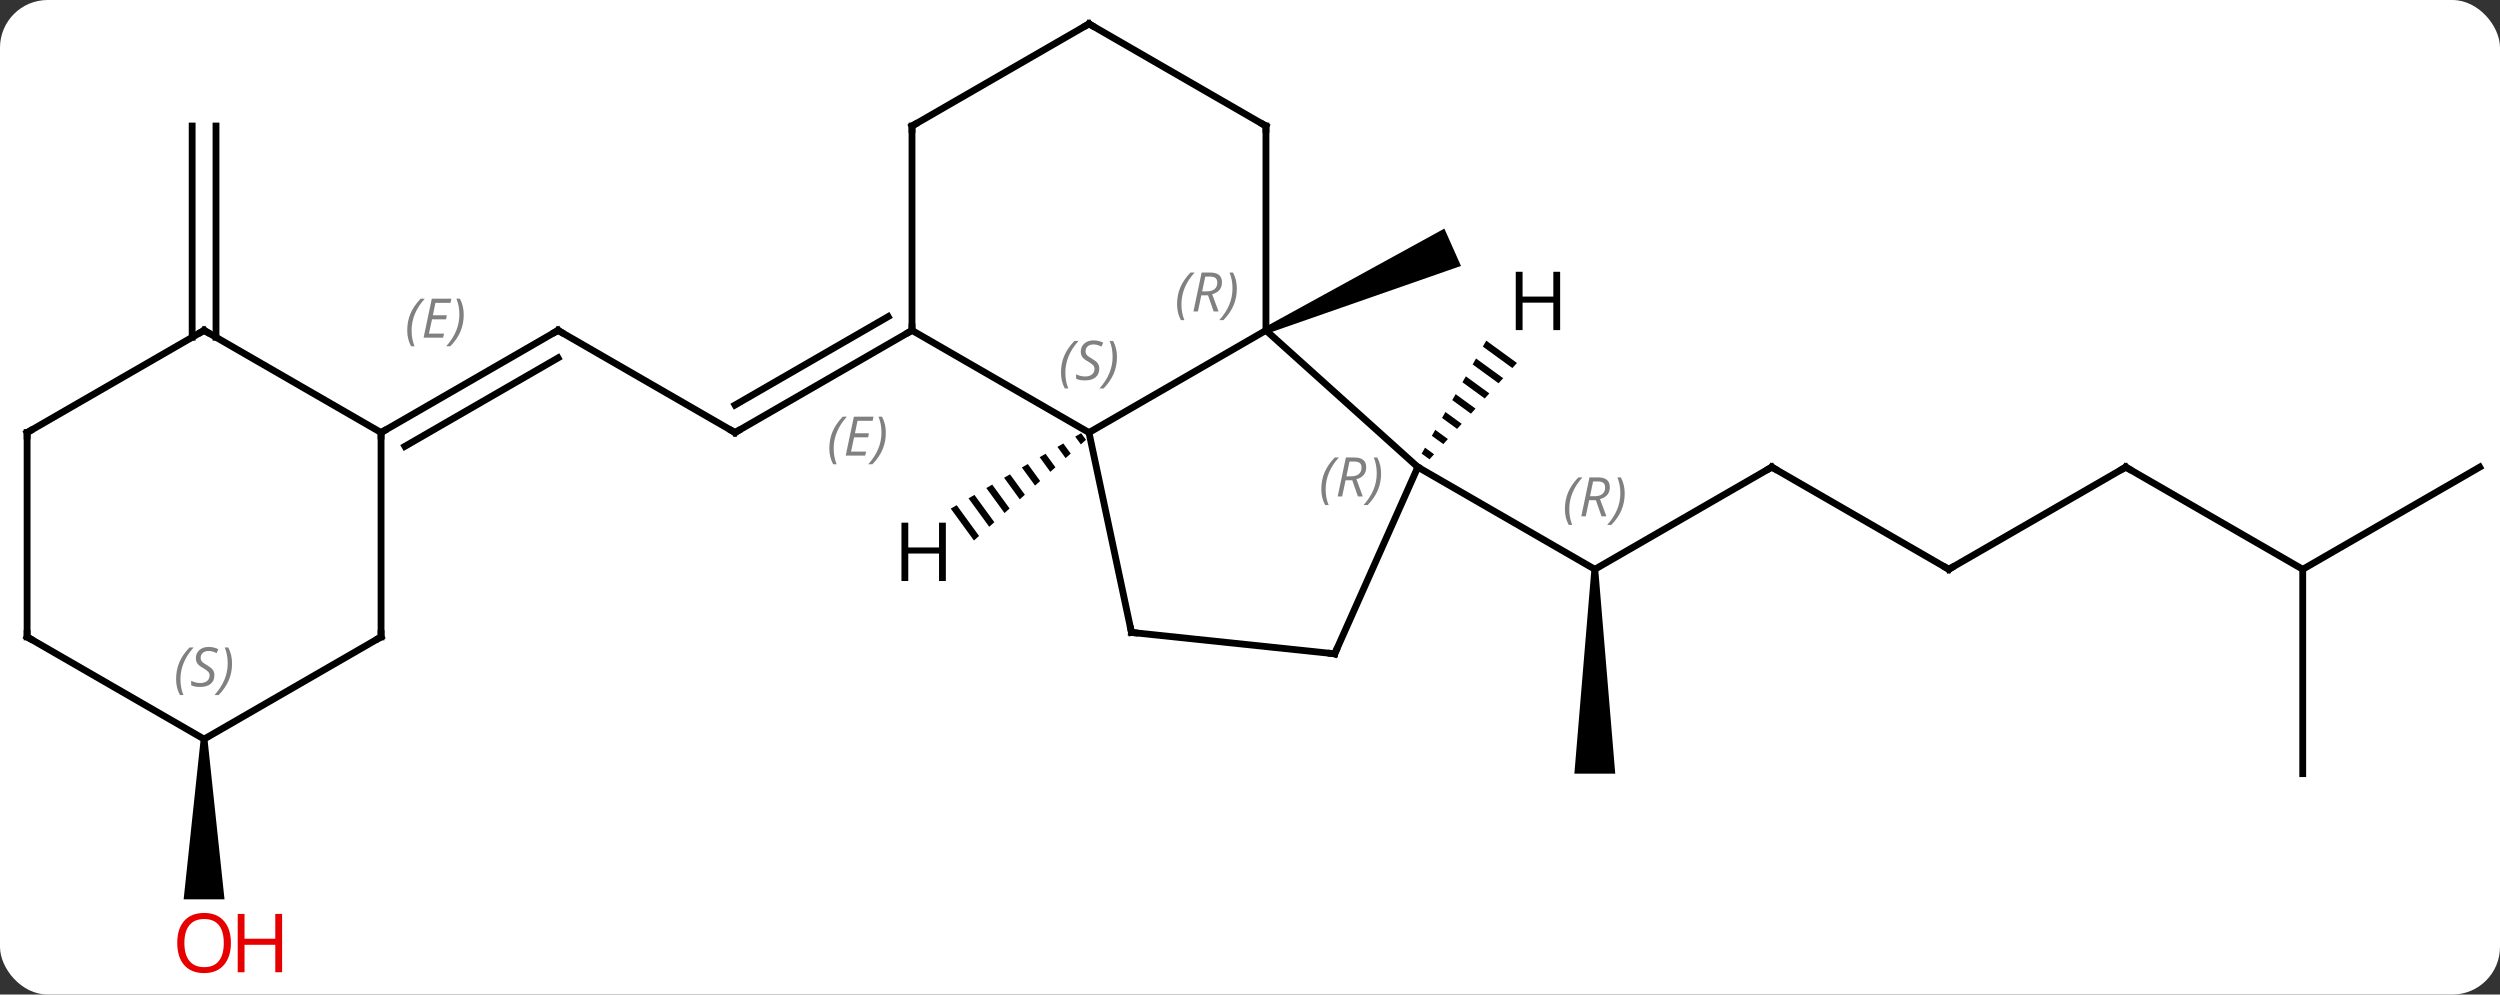 <svg width="367" viewBox="0 0 367 146" style="fill-opacity:1; color-rendering:auto; color-interpolation:auto; text-rendering:auto; stroke:black; stroke-linecap:square; stroke-miterlimit:10; shape-rendering:auto; stroke-opacity:1; fill:black; stroke-dasharray:none; font-weight:normal; stroke-width:1; font-family:'Open Sans'; font-style:normal; stroke-linejoin:miter; font-size:12; stroke-dashoffset:0; image-rendering:auto;" height="146" class="cas-substance-image" xmlns:xlink="http://www.w3.org/1999/xlink" xmlns="http://www.w3.org/2000/svg"><rect x="0" y="0" width="367" height="146" fill="#333333" stroke="none"/><svg class="cas-substance-single-component"><rect y="0" x="0" width="367" stroke="none" ry="7" rx="7" height="146" fill="white" class="cas-substance-group"/><svg y="0" x="0" width="367" viewBox="0 0 367 146" style="fill:black;" height="146" class="cas-substance-single-component-image"><svg><g><g transform="translate(184,71)" style="text-rendering:geometricPrecision; color-rendering:optimizeQuality; color-interpolation:linearRGB; stroke-linecap:butt; image-rendering:optimizeQuality;"><path style="stroke:none;" d="M2.045 -22.043 L1.639 -22.957 L28.03 -37.442 L30.47 -31.96 Z"/><line y2="-2.427" y1="12.573" x2="76.098" x1="50.118" style="fill:none;"/><path style="stroke:none;" d="M49.618 12.573 L50.618 12.573 L53.118 42.573 L47.118 42.573 Z"/><line y2="-2.427" y1="12.573" x2="24.138" x1="50.118" style="fill:none;"/><line y2="12.573" y1="-2.427" x2="102.081" x1="76.098" style="fill:none;"/><line y2="-2.427" y1="12.573" x2="128.061" x1="102.081" style="fill:none;"/><line y2="12.573" y1="-2.427" x2="154.041" x1="128.061" style="fill:none;"/><line y2="42.573" y1="12.573" x2="154.041" x1="154.041" style="fill:none;"/><line y2="-2.427" y1="12.573" x2="180.021" x1="154.041" style="fill:none;"/><line y2="-22.5" y1="-7.5" x2="-102.081" x1="-76.098" style="fill:none;"/><line y2="-22.5" y1="-7.5" x2="-50.118" x1="-76.098" style="fill:none;"/><line y2="-24.521" y1="-11.541" x2="-53.618" x1="-76.098" style="fill:none;"/></g><g transform="translate(184,71)" style="stroke-linecap:butt; font-size:8.4px; fill:gray; text-rendering:geometricPrecision; image-rendering:optimizeQuality; color-rendering:optimizeQuality; font-family:'Open Sans'; font-style:italic; stroke:gray; color-interpolation:linearRGB;"><path style="stroke:none;" d="M-62.255 -5.176 Q-62.255 -6.504 -61.786 -7.629 Q-61.318 -8.754 -60.286 -9.832 L-59.677 -9.832 Q-60.646 -8.77 -61.13 -7.598 Q-61.615 -6.426 -61.615 -5.191 Q-61.615 -3.863 -61.177 -2.848 L-61.693 -2.848 Q-62.255 -3.879 -62.255 -5.176 ZM-56.992 -4.113 L-59.852 -4.113 L-58.648 -9.832 L-55.773 -9.832 L-55.898 -9.223 L-58.117 -9.223 L-58.492 -7.394 L-56.445 -7.394 L-56.555 -6.801 L-58.617 -6.801 L-59.07 -4.707 L-56.852 -4.707 L-56.992 -4.113 ZM-53.961 -7.488 Q-53.961 -6.16 -54.437 -5.027 Q-54.914 -3.894 -55.929 -2.848 L-56.539 -2.848 Q-54.601 -5.004 -54.601 -7.488 Q-54.601 -8.816 -55.039 -9.832 L-54.523 -9.832 Q-53.961 -8.77 -53.961 -7.488 Z"/><line y2="-7.5" y1="-22.5" x2="-128.061" x1="-102.081" style="fill:none; stroke:black;"/><line y2="-5.479" y1="-18.459" x2="-124.561" x1="-102.081" style="fill:none; stroke:black;"/><path style="stroke:none;" d="M-124.219 -22.496 Q-124.219 -23.824 -123.75 -24.949 Q-123.281 -26.074 -122.25 -27.152 L-121.64 -27.152 Q-122.609 -26.09 -123.094 -24.918 Q-123.578 -23.746 -123.578 -22.512 Q-123.578 -21.184 -123.14 -20.168 L-123.656 -20.168 Q-124.219 -21.199 -124.219 -22.496 ZM-118.955 -21.434 L-121.815 -21.434 L-120.612 -27.152 L-117.737 -27.152 L-117.862 -26.543 L-120.08 -26.543 L-120.455 -24.715 L-118.408 -24.715 L-118.518 -24.121 L-120.58 -24.121 L-121.033 -22.027 L-118.815 -22.027 L-118.955 -21.434 ZM-115.924 -24.809 Q-115.924 -23.48 -116.4 -22.348 Q-116.877 -21.215 -117.892 -20.168 L-118.502 -20.168 Q-116.564 -22.324 -116.564 -24.809 Q-116.564 -26.137 -117.002 -27.152 L-116.486 -27.152 Q-115.924 -26.09 -115.924 -24.809 Z"/><line y2="-21.49" y1="-52.5" x2="-155.791" x1="-155.791" style="fill:none; stroke:black;"/><line y2="-21.49" y1="-52.5" x2="-152.291" x1="-152.291" style="fill:none; stroke:black;"/><path style="fill:black; stroke:none;" d="M-154.541 37.5 L-153.541 37.5 L-151.041 61.023 L-157.041 61.023 Z"/><line y2="-7.5" y1="-22.5" x2="-24.138" x1="1.842" style="fill:none; stroke:black;"/><line y2="-2.427" y1="-22.5" x2="24.138" x1="1.842" style="fill:none; stroke:black;"/><line y2="-52.5" y1="-22.5" x2="1.842" x1="1.842" style="fill:none; stroke:black;"/><line y2="-22.5" y1="-7.5" x2="-50.118" x1="-24.138" style="fill:none; stroke:black;"/><line y2="21.843" y1="-7.5" x2="-17.901" x1="-24.138" style="fill:none; stroke:black;"/><line y2="24.981" y1="-2.427" x2="11.934" x1="24.138" style="fill:none; stroke:black;"/><line y2="-67.5" y1="-52.5" x2="-24.138" x1="1.842" style="fill:none; stroke:black;"/><line y2="-52.5" y1="-22.5" x2="-50.118" x1="-50.118" style="fill:none; stroke:black;"/><line y2="24.981" y1="21.843" x2="11.934" x1="-17.901" style="fill:none; stroke:black;"/><line y2="-52.5" y1="-67.5" x2="-50.118" x1="-24.138" style="fill:none; stroke:black;"/><line y2="-22.5" y1="-7.5" x2="-154.041" x1="-128.061" style="fill:none; stroke:black;"/><line y2="22.5" y1="-7.5" x2="-128.061" x1="-128.061" style="fill:none; stroke:black;"/><line y2="-7.5" y1="-22.5" x2="-180.021" x1="-154.041" style="fill:none; stroke:black;"/><line y2="37.5" y1="22.5" x2="-154.041" x1="-128.061" style="fill:none; stroke:black;"/><line y2="22.5" y1="-7.5" x2="-180.021" x1="-180.021" style="fill:none; stroke:black;"/><line y2="22.5" y1="37.5" x2="-180.021" x1="-154.041" style="fill:none; stroke:black;"/><path style="fill:black; stroke:none;" d="M-25.29 -7.408 L-26.16 -6.905 L-26.16 -6.905 L-25.328 -5.761 L-24.581 -6.433 L-25.29 -7.408 ZM-27.9 -5.898 L-28.77 -5.395 L-28.77 -5.395 L-27.57 -3.746 L-26.823 -4.417 L-27.9 -5.898 ZM-30.51 -4.388 L-31.38 -3.885 L-29.812 -1.73 L-29.065 -2.402 L-30.51 -4.388 ZM-33.12 -2.879 L-33.99 -2.375 L-32.054 0.285 L-31.307 -0.386 L-33.12 -2.879 ZM-35.73 -1.369 L-36.6 -0.866 L-34.297 2.301 L-33.549 1.629 L-35.73 -1.369 ZM-38.34 0.141 L-39.21 0.644 L-36.538 4.316 L-35.791 3.645 L-35.791 3.645 L-38.34 0.141 ZM-40.95 1.651 L-41.82 2.154 L-38.781 6.332 L-38.033 5.66 L-40.95 1.651 ZM-43.56 3.16 L-44.43 3.664 L-41.023 8.348 L-40.275 7.676 L-43.56 3.16 Z"/><path style="fill:black; stroke:none;" d="M34.182 -20.993 L33.682 -20.12 L38.014 -16.969 L38.69 -17.713 L34.182 -20.993 ZM32.684 -18.374 L32.185 -17.501 L32.185 -17.501 L35.987 -14.736 L36.663 -15.48 L36.663 -15.48 L32.684 -18.374 ZM31.187 -15.755 L30.688 -14.883 L30.688 -14.883 L33.959 -12.503 L33.959 -12.503 L34.635 -13.247 L31.187 -15.755 ZM29.689 -13.137 L29.19 -12.264 L31.931 -10.27 L32.607 -11.014 L29.689 -13.137 ZM28.192 -10.518 L27.692 -9.645 L29.903 -8.037 L30.579 -8.781 L28.192 -10.518 ZM26.694 -7.899 L26.195 -7.026 L27.875 -5.803 L27.875 -5.803 L28.551 -6.548 L28.551 -6.548 L26.694 -7.899 ZM25.197 -5.28 L24.698 -4.407 L25.848 -3.57 L25.848 -3.57 L26.524 -4.315 L25.197 -5.28 Z"/><path style="stroke-linecap:square; stroke:none;" d="M45.729 3.737 Q45.729 2.409 46.198 1.284 Q46.667 0.159 47.698 -0.919 L48.307 -0.919 Q47.339 0.143 46.854 1.315 Q46.37 2.487 46.37 3.721 Q46.37 5.05 46.807 6.065 L46.292 6.065 Q45.729 5.034 45.729 3.737 ZM49.289 2.425 L48.789 4.8 L48.133 4.8 L49.336 -0.919 L50.586 -0.919 Q52.321 -0.919 52.321 0.518 Q52.321 1.878 50.883 2.268 L51.821 4.8 L51.102 4.8 L50.274 2.425 L49.289 2.425 ZM49.867 -0.325 Q49.477 1.596 49.414 1.846 L50.071 1.846 Q50.821 1.846 51.227 1.518 Q51.633 1.19 51.633 0.565 Q51.633 0.096 51.375 -0.115 Q51.117 -0.325 50.524 -0.325 L49.867 -0.325 ZM54.507 1.425 Q54.507 2.753 54.03 3.885 Q53.553 5.018 52.538 6.065 L51.928 6.065 Q53.866 3.909 53.866 1.425 Q53.866 0.096 53.428 -0.919 L53.944 -0.919 Q54.507 0.143 54.507 1.425 Z"/><path style="fill:none; stroke-miterlimit:5; stroke:black;" d="M75.665 -2.177 L76.098 -2.427 L76.531 -2.177"/><path style="fill:none; stroke-miterlimit:5; stroke:black;" d="M101.648 12.323 L102.081 12.573 L102.514 12.323"/><path style="fill:none; stroke-miterlimit:5; stroke:black;" d="M127.628 -2.177 L128.061 -2.427 L128.494 -2.177"/><path style="fill:none; stroke-miterlimit:5; stroke:black;" d="M-76.531 -7.75 L-76.098 -7.5 L-75.665 -7.75"/><path style="fill:none; stroke-miterlimit:5; stroke:black;" d="M-101.648 -22.25 L-102.081 -22.5 L-102.514 -22.25"/></g><g transform="translate(184,71)" style="stroke-linecap:butt; fill:rgb(230,0,0); text-rendering:geometricPrecision; color-rendering:optimizeQuality; image-rendering:optimizeQuality; font-family:'Open Sans'; stroke:rgb(230,0,0); color-interpolation:linearRGB; stroke-miterlimit:5;"><path style="stroke:none;" d="M-150.103 67.43 Q-150.103 69.492 -151.143 70.672 Q-152.182 71.852 -154.025 71.852 Q-155.916 71.852 -156.947 70.688 Q-157.978 69.523 -157.978 67.414 Q-157.978 65.32 -156.947 64.172 Q-155.916 63.023 -154.025 63.023 Q-152.166 63.023 -151.135 64.195 Q-150.103 65.367 -150.103 67.43 ZM-156.932 67.43 Q-156.932 69.164 -156.189 70.07 Q-155.447 70.977 -154.025 70.977 Q-152.603 70.977 -151.877 70.078 Q-151.15 69.18 -151.15 67.43 Q-151.15 65.695 -151.877 64.805 Q-152.603 63.914 -154.025 63.914 Q-155.447 63.914 -156.189 64.812 Q-156.932 65.711 -156.932 67.43 Z"/><path style="stroke:none;" d="M-142.588 71.727 L-143.588 71.727 L-143.588 67.695 L-148.103 67.695 L-148.103 71.727 L-149.103 71.727 L-149.103 63.164 L-148.103 63.164 L-148.103 66.805 L-143.588 66.805 L-143.588 63.164 L-142.588 63.164 L-142.588 71.727 Z"/></g><g transform="translate(184,71)" style="stroke-linecap:butt; font-size:8.4px; fill:gray; text-rendering:geometricPrecision; image-rendering:optimizeQuality; color-rendering:optimizeQuality; font-family:'Open Sans'; font-style:italic; stroke:gray; color-interpolation:linearRGB; stroke-miterlimit:5;"><path style="stroke:none;" d="M-11.207 -26.336 Q-11.207 -27.664 -10.738 -28.789 Q-10.269 -29.914 -9.238 -30.992 L-8.629 -30.992 Q-9.598 -29.93 -10.082 -28.758 Q-10.566 -27.586 -10.566 -26.352 Q-10.566 -25.023 -10.129 -24.008 L-10.644 -24.008 Q-11.207 -25.039 -11.207 -26.336 ZM-7.647 -27.648 L-8.147 -25.273 L-8.803 -25.273 L-7.6 -30.992 L-6.35 -30.992 Q-4.616 -30.992 -4.616 -29.555 Q-4.616 -28.195 -6.053 -27.805 L-5.116 -25.273 L-5.834 -25.273 L-6.662 -27.648 L-7.647 -27.648 ZM-7.069 -30.398 Q-7.459 -28.477 -7.522 -28.227 L-6.866 -28.227 Q-6.116 -28.227 -5.709 -28.555 Q-5.303 -28.883 -5.303 -29.508 Q-5.303 -29.977 -5.561 -30.187 Q-5.819 -30.398 -6.412 -30.398 L-7.069 -30.398 ZM-2.43 -28.648 Q-2.43 -27.32 -2.906 -26.187 Q-3.383 -25.055 -4.398 -24.008 L-5.008 -24.008 Q-3.07 -26.164 -3.07 -28.648 Q-3.07 -29.977 -3.508 -30.992 L-2.992 -30.992 Q-2.43 -29.93 -2.43 -28.648 Z"/><path style="stroke:none;" d="M-28.247 -16.297 Q-28.247 -17.625 -27.778 -18.75 Q-27.309 -19.875 -26.278 -20.953 L-25.668 -20.953 Q-26.637 -19.891 -27.122 -18.719 Q-27.606 -17.547 -27.606 -16.312 Q-27.606 -14.984 -27.168 -13.969 L-27.684 -13.969 Q-28.247 -15 -28.247 -16.297 ZM-22.624 -16.891 Q-22.624 -16.062 -23.171 -15.609 Q-23.718 -15.156 -24.718 -15.156 Q-25.124 -15.156 -25.436 -15.211 Q-25.749 -15.266 -26.03 -15.406 L-26.03 -16.062 Q-25.405 -15.734 -24.702 -15.734 Q-24.077 -15.734 -23.702 -16.031 Q-23.327 -16.328 -23.327 -16.844 Q-23.327 -17.156 -23.53 -17.383 Q-23.733 -17.609 -24.296 -17.938 Q-24.89 -18.266 -25.116 -18.594 Q-25.343 -18.922 -25.343 -19.375 Q-25.343 -20.109 -24.827 -20.57 Q-24.311 -21.031 -23.468 -21.031 Q-23.093 -21.031 -22.757 -20.953 Q-22.421 -20.875 -22.046 -20.703 L-22.311 -20.109 Q-22.561 -20.266 -22.882 -20.352 Q-23.202 -20.438 -23.468 -20.438 Q-23.999 -20.438 -24.319 -20.164 Q-24.64 -19.891 -24.64 -19.422 Q-24.64 -19.219 -24.569 -19.07 Q-24.499 -18.922 -24.358 -18.789 Q-24.218 -18.656 -23.796 -18.406 Q-23.233 -18.062 -23.03 -17.867 Q-22.827 -17.672 -22.726 -17.438 Q-22.624 -17.203 -22.624 -16.891 ZM-20.029 -18.609 Q-20.029 -17.281 -20.506 -16.148 Q-20.983 -15.016 -21.998 -13.969 L-22.608 -13.969 Q-20.67 -16.125 -20.67 -18.609 Q-20.67 -19.938 -21.108 -20.953 L-20.592 -20.953 Q-20.029 -19.891 -20.029 -18.609 Z"/><path style="stroke:none;" d="M9.968 0.816 Q9.968 -0.512 10.437 -1.637 Q10.905 -2.762 11.937 -3.84 L12.546 -3.84 Q11.577 -2.777 11.093 -1.606 Q10.608 -0.434 10.608 0.801 Q10.608 2.129 11.046 3.144 L10.53 3.144 Q9.968 2.113 9.968 0.816 ZM13.528 -0.496 L13.028 1.879 L12.372 1.879 L13.575 -3.84 L14.825 -3.84 Q16.559 -3.84 16.559 -2.402 Q16.559 -1.043 15.122 -0.652 L16.059 1.879 L15.341 1.879 L14.512 -0.496 L13.528 -0.496 ZM14.106 -3.246 Q13.716 -1.324 13.653 -1.074 L14.309 -1.074 Q15.059 -1.074 15.466 -1.403 Q15.872 -1.731 15.872 -2.356 Q15.872 -2.824 15.614 -3.035 Q15.356 -3.246 14.762 -3.246 L14.106 -3.246 ZM18.745 -1.496 Q18.745 -0.168 18.269 0.965 Q17.792 2.098 16.776 3.144 L16.167 3.144 Q18.105 0.988 18.105 -1.496 Q18.105 -2.824 17.667 -3.84 L18.183 -3.84 Q18.745 -2.777 18.745 -1.496 Z"/><path style="fill:none; stroke:black;" d="M1.842 -52 L1.842 -52.5 L1.409 -52.75"/><path style="fill:none; stroke:black;" d="M-50.551 -22.25 L-50.118 -22.5 L-50.118 -23"/><path style="fill:none; stroke:black;" d="M-18.005 21.354 L-17.901 21.843 L-17.404 21.895"/><path style="fill:none; stroke:black;" d="M12.137 24.524 L11.934 24.981 L11.437 24.929"/><path style="fill:none; stroke:black;" d="M-23.705 -67.25 L-24.138 -67.5 L-24.571 -67.25"/><path style="fill:none; stroke:black;" d="M-50.118 -52 L-50.118 -52.5 L-49.685 -52.75"/><path style="fill:none; stroke:black;" d="M-127.628 -7.75 L-128.061 -7.5 L-128.061 -7"/><path style="fill:none; stroke:black;" d="M-153.608 -22.25 L-154.041 -22.5 L-154.474 -22.25"/><path style="fill:none; stroke:black;" d="M-128.061 22 L-128.061 22.5 L-128.494 22.75"/><path style="fill:none; stroke:black;" d="M-179.588 -7.75 L-180.021 -7.5 L-180.021 -7"/><path style="stroke:none;" d="M-158.149 28.703 Q-158.149 27.375 -157.681 26.25 Q-157.212 25.125 -156.181 24.047 L-155.571 24.047 Q-156.54 25.109 -157.024 26.281 Q-157.509 27.453 -157.509 28.688 Q-157.509 30.016 -157.071 31.031 L-157.587 31.031 Q-158.149 30 -158.149 28.703 ZM-152.527 28.109 Q-152.527 28.938 -153.074 29.391 Q-153.621 29.844 -154.621 29.844 Q-155.027 29.844 -155.339 29.789 Q-155.652 29.734 -155.933 29.594 L-155.933 28.938 Q-155.308 29.266 -154.605 29.266 Q-153.98 29.266 -153.605 28.969 Q-153.23 28.672 -153.23 28.156 Q-153.23 27.844 -153.433 27.617 Q-153.636 27.391 -154.199 27.062 Q-154.793 26.734 -155.019 26.406 Q-155.246 26.078 -155.246 25.625 Q-155.246 24.891 -154.73 24.43 Q-154.214 23.969 -153.371 23.969 Q-152.996 23.969 -152.66 24.047 Q-152.324 24.125 -151.949 24.297 L-152.214 24.891 Q-152.464 24.734 -152.785 24.648 Q-153.105 24.562 -153.371 24.562 Q-153.902 24.562 -154.222 24.836 Q-154.543 25.109 -154.543 25.578 Q-154.543 25.781 -154.472 25.93 Q-154.402 26.078 -154.261 26.211 Q-154.121 26.344 -153.699 26.594 Q-153.136 26.938 -152.933 27.133 Q-152.73 27.328 -152.629 27.562 Q-152.527 27.797 -152.527 28.109 ZM-149.933 26.391 Q-149.933 27.719 -150.409 28.852 Q-150.886 29.984 -151.901 31.031 L-152.511 31.031 Q-150.573 28.875 -150.573 26.391 Q-150.573 25.062 -151.011 24.047 L-150.495 24.047 Q-149.933 25.109 -149.933 26.391 Z"/><path style="fill:none; stroke:black;" d="M-180.021 22 L-180.021 22.5 L-179.588 22.75"/></g><g transform="translate(184,71)" style="stroke-linecap:butt; text-rendering:geometricPrecision; color-rendering:optimizeQuality; image-rendering:optimizeQuality; font-family:'Open Sans'; color-interpolation:linearRGB; stroke-miterlimit:5;"><path style="stroke:none;" d="M-45.15 14.29 L-46.15 14.29 L-46.15 10.259 L-50.666 10.259 L-50.666 14.29 L-51.666 14.29 L-51.666 5.728 L-50.666 5.728 L-50.666 9.368 L-46.15 9.368 L-46.15 5.728 L-45.15 5.728 L-45.15 14.29 Z"/><path style="stroke:none;" d="M45.03 -22.541 L44.03 -22.541 L44.03 -26.572 L39.514 -26.572 L39.514 -22.541 L38.514 -22.541 L38.514 -31.103 L39.514 -31.103 L39.514 -27.463 L44.03 -27.463 L44.03 -31.103 L45.03 -31.103 L45.03 -22.541 Z"/></g></g></svg></svg></svg></svg>